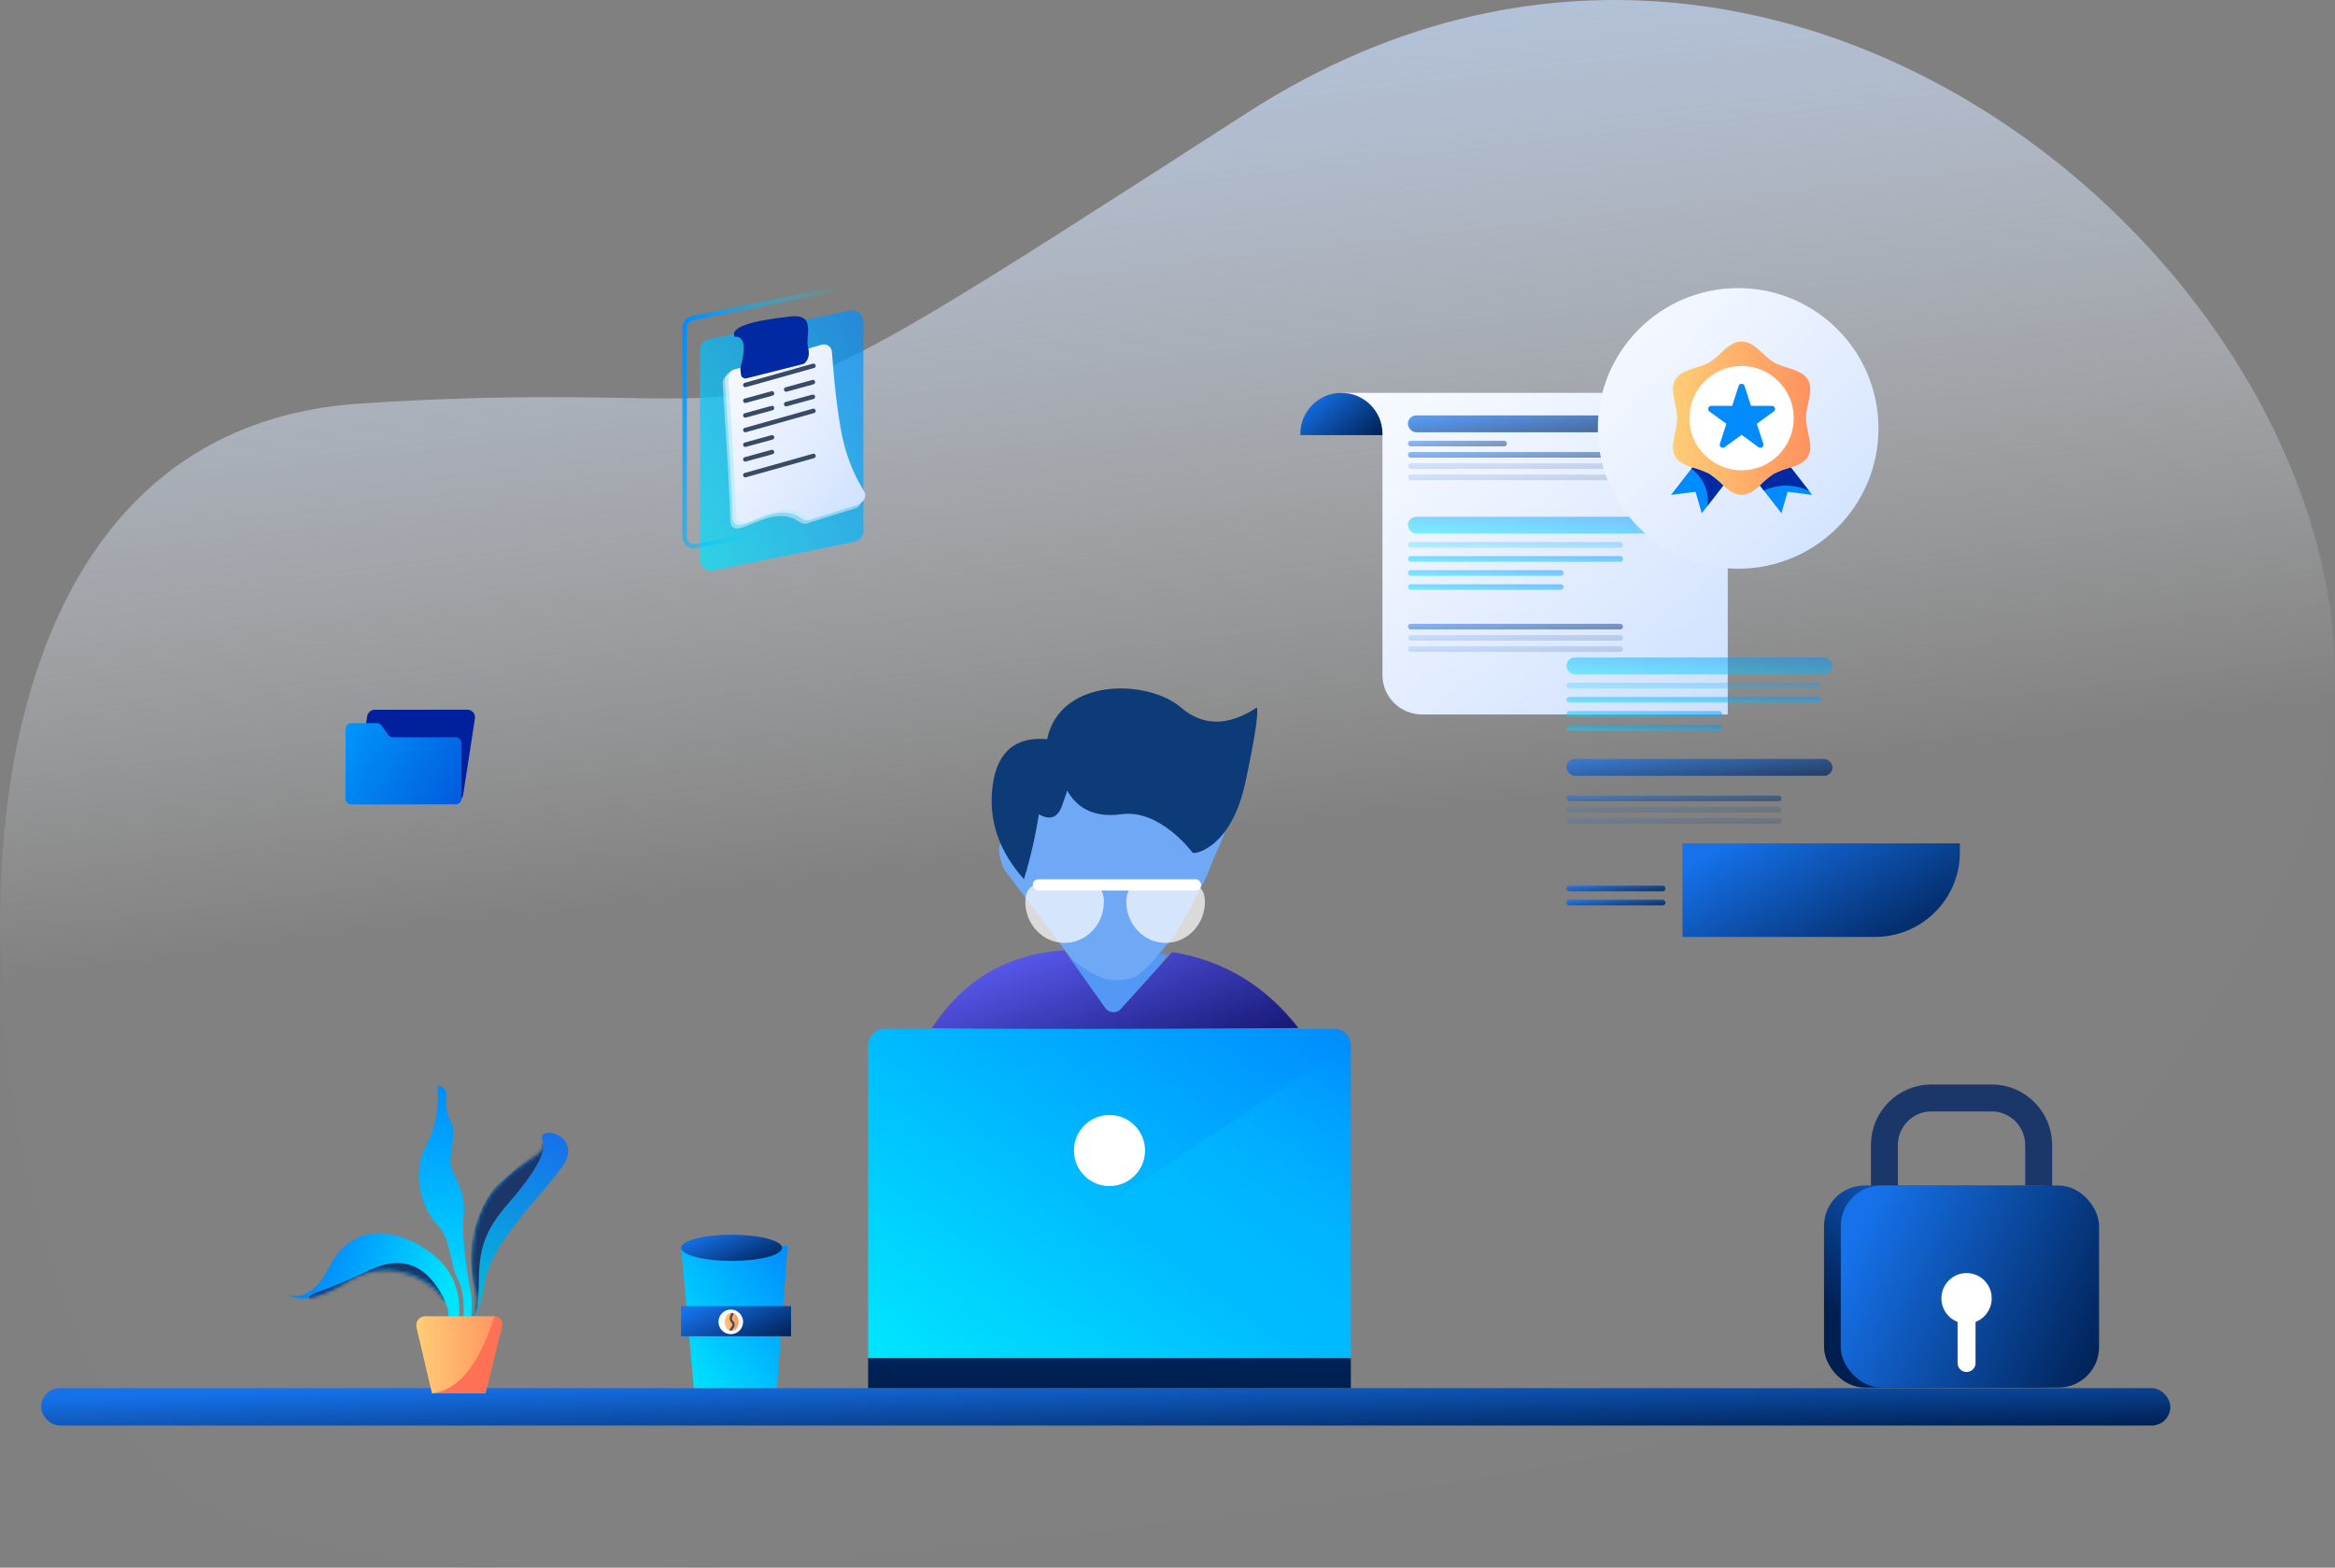 <svg width="624" height="419" viewBox="0 0 624 419" fill="none" xmlns="http://www.w3.org/2000/svg">
<rect x="0" y="0" width="624" height="419" fill="#808080" stroke="none"/>
<path d="M437.543 387.847C207.663 427.509 75.887 429.3 42.213 393.218C-8.297 339.095 -36.879 116.752 95.953 107.886C228.784 99.021 174.43 132.311 333.513 30C492.596 -72.311 667.936 110.432 614.061 228.085C578.145 306.519 519.306 359.774 437.543 387.847Z" fill="url(#paint0_linear)"/>
<rect x="11" y="371" width="569" height="10" rx="5" fill="url(#paint1_linear)"/>
<path d="M285 256.125L294.429 273H299.143L312 255.256C310.875 254.728 309.447 255.017 307.714 256.125C305.982 257.233 298.41 257.233 285 256.125Z" fill="#5298F4"/>
<path d="M236.418 275H356.582C359.022 275 361 276.98 361 279.422V363H232V279.422C232 276.98 233.978 275 236.418 275Z" fill="url(#paint2_linear)"/>
<path d="M232 363H361V371H232L232 363Z" fill="url(#paint3_linear)"/>
<path d="M296.5 317C301.747 317 306 312.747 306 307.5C306 302.253 301.747 298 296.5 298C291.253 298 287 302.253 287 307.5C287 312.747 291.253 317 296.5 317Z" fill="white"/>
<path d="M232 364L360.744 279L361 363.511L232 364Z" fill="url(#paint4_linear)"/>
<path d="M249 274.779C257.568 261.799 269.385 254.872 284.453 254L295.383 269.417C296.231 270.613 297.891 270.897 299.09 270.051C299.251 269.938 299.399 269.806 299.531 269.66L313.258 254.447C326.996 256.684 338.243 263.461 347 274.779C300.279 275.074 267.613 275.074 249 274.779H249Z" fill="url(#paint5_linear)"/>
<path d="M314.192 249.488C308.362 257.069 304.428 261.039 302.388 261.399C299.327 261.939 295.392 263.835 286.211 256.113L268.286 232.263C266.436 227.765 266.582 225.111 268.724 224.302L274.407 233.147L275.719 215.405L283.588 207.902L296.704 207L312.443 207.53L316.165 217.688L327.835 209.836C328.17 216.038 327.994 220.216 327.308 222.37C326.104 226.145 325.199 226.955 323.373 231.91C322.156 235.213 319.095 241.073 314.192 249.488Z" fill="#6FA9F6"/>
<path d="M285.127 211.197C288.07 216.418 292.925 218.557 299.694 217.616C309.847 216.203 318.277 227.36 318.719 227.895C319.16 228.43 329.056 226.729 332.82 209.057C335.33 197.276 336.354 190.62 335.893 189.088C328.241 194.14 321.472 194.14 315.586 189.088C306.757 181.51 283.361 180.934 279.829 197.557C271.295 196.821 266.439 200.981 265.262 210.038C264.084 219.095 266.88 227.415 273.649 235C275.415 229.116 276.739 223.321 277.622 217.616C280.565 219.333 282.625 218.59 283.802 215.387C284.979 212.184 285.421 210.787 285.127 211.197Z" fill="#0C3B78"/>
<path opacity="0.708" d="M284.5 252C290.299 252 295 247.083 295 241.017C295 234.952 289.75 236.084 284.5 236.084C279.25 236.084 274 234.952 274 241.017C274 247.083 278.701 252 284.5 252Z" fill="white"/>
<path opacity="0.708" d="M311.5 252C317.299 252 322 247.083 322 241.017C322 234.952 316.75 236.084 311.5 236.084C306.25 236.084 301 234.952 301 241.017C301 247.083 305.701 252 311.5 252Z" fill="white"/>
<rect x="276" y="235" width="45" height="3" rx="1.5" fill="white"/>
<path d="M182 333H210.495L207.625 370.985H185.407L182 333Z" fill="url(#paint6_linear)"/>
<path d="M182 349.088H211.4V357.132H182V349.088Z" fill="url(#paint7_linear)"/>
<path d="M195.5 337C202.956 337 209 335.433 209 333.5C209 331.567 202.956 330 195.5 330C188.044 330 182 331.567 182 333.5C182 335.433 188.044 337 195.5 337Z" fill="url(#paint8_linear)"/>
<path d="M195.293 356.586C197.111 356.586 198.586 355.111 198.586 353.293C198.586 351.474 197.111 350 195.293 350C193.474 350 192 351.474 192 353.293C192 355.111 193.474 356.586 195.293 356.586Z" fill="white"/>
<path d="M195.499 355.762C196.522 355.762 197.351 354.657 197.351 353.293C197.351 351.929 196.522 350.823 195.499 350.823C194.476 350.823 193.646 351.929 193.646 353.293C193.646 354.657 194.476 355.762 195.499 355.762Z" fill="url(#paint9_linear)"/>
<path d="M195.704 351.235C195.156 352.058 195.156 352.744 195.704 353.293C196.253 353.842 196.116 354.528 195.293 355.351" stroke="#384A65" stroke-width="0.6" stroke-linecap="round"/>
<path d="M503.581 316.696V306.05C503.581 299.091 509.199 293.45 516.129 293.45H532.262C539.193 293.45 544.81 299.091 544.81 306.05V316.696" stroke="#1B3668" stroke-width="7.2" stroke-linecap="round"/>
<rect x="487.448" y="316.85" width="69.014" height="54" rx="10.8" fill="url(#paint10_linear)"/>
<rect x="491.93" y="316.85" width="69.014" height="54" rx="10.8" fill="url(#paint11_linear)"/>
<path d="M525.54 353.75C529.253 353.75 532.262 350.728 532.262 347C532.262 343.272 529.253 340.25 525.54 340.25C521.828 340.25 518.818 343.272 518.818 347C518.818 350.728 521.828 353.75 525.54 353.75Z" fill="white"/>
<path d="M525.54 349.25V364.29" stroke="white" stroke-width="4.8" stroke-linecap="round"/>
<path d="M100.157 189.704L124.891 189.675C126.024 189.674 126.942 190.587 126.941 191.714C126.941 191.817 126.933 191.92 126.917 192.021L123.761 212.505C123.594 213.585 122.603 214.345 121.511 214.231L97.169 211.675C96.042 211.557 95.227 210.552 95.349 209.43C95.352 209.4 95.356 209.369 95.361 209.339L98.126 191.44C98.28 190.443 99.143 189.705 100.157 189.704Z" fill="#00209E"/>
<path d="M92.342 213.468L92.359 194.805C92.36 193.96 93.05 193.273 93.9 193.273L100.679 193.266C101.173 193.266 101.637 193.501 101.926 193.899L103.759 196.421C104.048 196.819 104.512 197.054 105.006 197.054L121.805 197.038C122.655 197.037 123.344 197.722 123.343 198.567L123.329 213.439C123.328 214.285 122.638 214.971 121.788 214.972L93.88 214.998C93.03 214.999 92.341 214.314 92.342 213.468Z" fill="url(#paint12_linear)"/>
<path d="M126.306 351.779C127.766 349.815 128.012 347.472 127.045 344.751C125.594 340.669 124.756 325.695 132.912 317.138C141.067 308.582 146.354 309.367 144.919 304.802C143.485 300.238 156.168 303.509 150.254 311.791C144.34 320.072 131.638 331.809 129.704 342.078C128.415 348.924 127.282 352.158 126.306 351.779Z" fill="url(#paint13_linear)"/>
<mask id="mask0" mask-type="alpha" maskUnits="userSpaceOnUse" x="126" y="302" width="26" height="50">
<path fill-rule="evenodd" clip-rule="evenodd" d="M126.306 351.779C127.766 349.815 128.012 347.472 127.045 344.751C125.594 340.669 124.756 325.695 132.912 317.138C141.067 308.582 146.354 309.367 144.919 304.802C143.485 300.238 156.168 303.509 150.254 311.791C144.34 320.072 131.638 331.809 129.704 342.078C128.415 348.924 127.282 352.158 126.306 351.779Z" fill="white"/>
</mask>
<g mask="url(#mask0)">
<path d="M143.485 307.36L144.935 305.404C145.995 308.051 142.852 313.593 135.507 322.029C129.978 328.38 128.254 333.276 128.012 340.367C127.77 347.457 128.078 351.21 126.306 351.779C126.476 351.498 126.561 349.565 126.561 345.979C126.561 340.6 124.386 334.743 127.528 326.186C130.671 317.628 133.573 316.054 134.54 315.428C135.306 314.613 138.287 311.923 143.485 307.36Z" fill="#1B3668"/>
</g>
<path d="M122.693 351.779C123.243 343.833 120.02 337.704 113.023 333.39C102.527 326.919 92.919 328.885 88.121 338.411C84.922 344.761 81.215 347.284 77 345.979C80.062 348.269 85.623 346.968 93.682 342.078C105.77 334.743 121.001 344.821 119.792 352.103C118.986 356.958 119.953 356.85 122.693 351.779Z" fill="url(#paint14_linear)"/>
<mask id="mask1" mask-type="alpha" maskUnits="userSpaceOnUse" x="77" y="329" width="46" height="27">
<path fill-rule="evenodd" clip-rule="evenodd" d="M122.693 351.779C123.243 343.833 120.02 337.704 113.023 333.39C102.527 326.919 92.919 328.885 88.121 338.411C84.922 344.761 81.215 347.284 77 345.979C80.062 348.269 85.623 346.968 93.682 342.078C105.77 334.743 121.001 344.821 119.792 352.103C118.986 356.958 119.953 356.85 122.693 351.779Z" fill="white"/>
</mask>
<g mask="url(#mask1)">
<path d="M119.067 347.946C114.393 338.08 107.623 335.247 98.759 339.447C85.462 345.746 84.104 345.154 82.802 346.428C81.934 347.277 83.063 347.946 86.187 348.435L101.176 343.931L107.704 342.078L119.067 347.946Z" fill="#1B3668"/>
</g>
<path d="M123.902 351.779C124.063 347.312 123.499 343.915 122.21 341.589C120.276 338.101 120.517 330.909 116.891 327.375C113.264 323.842 109.638 314.256 113.748 306.452C117.858 298.648 116.891 292.195 116.891 290.733C116.891 289.272 119.309 290.819 119.309 292.365C119.309 293.912 118.825 297.214 120.517 299.842C122.21 302.469 119.792 309.027 120.517 311.791C121.243 314.555 124.627 318.627 123.902 325.003C123.177 331.378 125.366 343.066 125.836 345.501C126.149 347.125 126.149 349.57 125.836 352.836L123.902 351.779Z" fill="url(#paint15_linear)"/>
<path d="M113.669 351.779H131.682C133.022 351.779 134.109 352.868 134.109 354.213C134.109 354.409 134.085 354.605 134.038 354.796L129.704 372.396H115.44L111.307 354.77C111 353.461 111.809 352.151 113.114 351.843C113.296 351.8 113.482 351.779 113.669 351.779V351.779Z" fill="url(#paint16_linear)"/>
<path d="M132.122 351.779C128.093 364.709 122.532 371.581 115.44 372.396H129.704L134.144 354.368C134.42 353.248 133.738 352.116 132.621 351.84C132.458 351.799 132.29 351.779 132.122 351.779Z" fill="#FF7154"/>
<path d="M369.443 115.696H358.097V105H369.443H450.379C456.645 105 461.725 110.054 461.725 116.289V190.954H380.033C374.184 190.954 369.443 186.236 369.443 180.418V115.696Z" fill="url(#paint17_linear)"/>
<rect opacity="0.478" x="376.251" y="166.711" width="57.487" height="1.505" rx="0.753" fill="url(#paint18_linear)"/>
<rect opacity="0.151" x="376.251" y="169.722" width="57.487" height="1.505" rx="0.753" fill="url(#paint19_linear)"/>
<rect opacity="0.151" x="376.251" y="172.732" width="57.487" height="1.505" rx="0.753" fill="url(#paint20_linear)"/>
<rect opacity="0.869" x="418.61" y="240.464" width="26.474" height="1.505" rx="0.753" fill="url(#paint21_linear)"/>
<rect opacity="0.869" x="418.61" y="236.701" width="26.474" height="1.505" rx="0.753" fill="url(#paint22_linear)"/>
<path d="M347.513 116.289C347.509 116.164 347.507 116.038 347.507 115.912C347.507 109.886 352.418 105 358.475 105C364.532 105 369.443 109.886 369.443 115.912C369.443 116.038 369.441 116.164 369.437 116.289H347.513Z" fill="url(#paint23_linear)"/>
<path d="M449.622 225.412H523.751V227.832C523.751 240.301 513.591 250.41 501.058 250.41H449.622V225.412Z" fill="url(#paint24_linear)"/>
<rect opacity="0.701" x="376.251" y="111.021" width="71.103" height="4.515" rx="2.258" fill="url(#paint25_linear)"/>
<rect opacity="0.701" x="418.61" y="202.835" width="71.103" height="4.515" rx="2.258" fill="url(#paint26_linear)"/>
<rect opacity="0.478" x="376.251" y="138.113" width="71.103" height="4.515" rx="2.258" fill="url(#paint27_linear)"/>
<rect opacity="0.478" x="418.61" y="175.742" width="71.103" height="4.515" rx="2.258" fill="url(#paint28_linear)"/>
<rect opacity="0.478" x="376.251" y="117.794" width="26.474" height="1.505" rx="0.753" fill="url(#paint29_linear)"/>
<rect opacity="0.478" x="376.251" y="120.804" width="57.487" height="1.505" rx="0.753" fill="url(#paint30_linear)"/>
<rect opacity="0.478" x="418.61" y="212.619" width="57.487" height="1.505" rx="0.753" fill="url(#paint31_linear)"/>
<rect opacity="0.254" x="376.251" y="144.887" width="57.487" height="1.505" rx="0.753" fill="url(#paint32_linear)"/>
<rect opacity="0.254" x="418.61" y="182.515" width="68.077" height="1.505" rx="0.753" fill="url(#paint33_linear)"/>
<rect opacity="0.478" x="376.251" y="148.649" width="57.487" height="1.505" rx="0.753" fill="url(#paint34_linear)"/>
<rect opacity="0.478" x="418.61" y="186.278" width="68.077" height="1.505" rx="0.753" fill="url(#paint35_linear)"/>
<rect opacity="0.478" x="376.251" y="152.412" width="41.603" height="1.505" rx="0.753" fill="url(#paint36_linear)"/>
<rect opacity="0.478" x="418.61" y="190.041" width="41.603" height="1.505" rx="0.753" fill="url(#paint37_linear)"/>
<rect opacity="0.478" x="376.251" y="156.175" width="41.603" height="1.505" rx="0.753" fill="url(#paint38_linear)"/>
<rect opacity="0.478" x="418.61" y="193.804" width="41.603" height="1.505" rx="0.753" fill="url(#paint39_linear)"/>
<rect opacity="0.151" x="376.251" y="123.814" width="57.487" height="1.505" rx="0.753" fill="url(#paint40_linear)"/>
<rect opacity="0.151" x="418.61" y="215.629" width="57.487" height="1.505" rx="0.753" fill="url(#paint41_linear)"/>
<rect opacity="0.151" x="376.251" y="126.825" width="57.487" height="1.505" rx="0.753" fill="url(#paint42_linear)"/>
<rect opacity="0.151" x="418.61" y="218.639" width="57.487" height="1.505" rx="0.753" fill="url(#paint43_linear)"/>
<path opacity="0.701" d="M189.477 90.643L227.095 83.006C228.735 82.673 230.336 83.723 230.671 85.352C230.711 85.55 230.732 85.752 230.732 85.955V141.854C230.732 143.284 229.719 144.517 228.309 144.803L190.69 152.44C189.051 152.773 187.45 151.723 187.115 150.094C187.074 149.896 187.053 149.694 187.053 149.491V93.591C187.053 92.162 188.066 90.929 189.477 90.643Z" fill="url(#paint44_linear)"/>
<path fill-rule="evenodd" clip-rule="evenodd" d="M185.022 85.065C183.823 85.308 182.962 86.356 182.962 87.572V143.471C182.962 143.643 182.98 143.815 183.015 143.984C183.299 145.368 184.66 146.261 186.054 145.978L223.672 138.341C224.871 138.098 225.732 137.05 225.732 135.834V79.935C225.732 79.763 225.715 79.591 225.68 79.422C225.395 78.038 224.034 77.145 222.64 77.428L185.022 85.065Z" stroke="url(#paint45_linear)" stroke-width="1.2"/>
<path opacity="0.547" d="M195.26 99.404L218.832 92.733C219.959 92.414 221.132 93.062 221.453 94.181C221.483 94.286 221.505 94.393 221.519 94.502L224.533 118.863L230.543 132.058C231.026 133.118 230.552 134.367 229.485 134.846C229.407 134.881 229.328 134.911 229.247 134.937L216.257 138.996C215.604 139.201 214.892 139.079 214.344 138.67C212.009 136.923 209.143 136.545 205.747 137.536C200.052 139.198 195.737 142.923 195.737 137.536C195.737 134.041 195.066 122.051 193.725 101.567H193.725C193.66 100.577 194.3 99.676 195.26 99.404Z" fill="#F7FAFE"/>
<path opacity="0.471" d="M194.654 100.308L218.225 93.636C219.352 93.317 220.525 93.966 220.847 95.085C220.877 95.19 220.899 95.297 220.912 95.405L223.926 119.767L229.936 132.962C230.419 134.022 229.946 135.27 228.878 135.75C228.801 135.785 228.721 135.815 228.64 135.84L215.65 139.9C214.997 140.104 214.285 139.983 213.738 139.573C211.403 137.827 208.537 137.449 205.14 138.44C199.445 140.101 195.13 143.827 195.13 138.44C195.13 134.944 194.46 122.955 193.118 102.471H193.118C193.054 101.481 193.693 100.58 194.654 100.308Z" fill="#F7FAFE"/>
<path d="M196.169 98.766L219.614 92.13C220.74 91.811 221.914 92.46 222.235 93.579C222.274 93.716 222.3 93.858 222.31 94C223.133 104.978 224.176 113.053 225.441 118.225C226.585 122.902 228.413 127.262 230.926 131.306L230.926 131.306C231.541 132.297 231.232 133.595 230.235 134.206C230.085 134.298 229.925 134.37 229.757 134.423L217.166 138.358C216.512 138.562 215.8 138.441 215.253 138.031C212.918 136.285 210.052 135.907 206.655 136.898C200.96 138.56 196.645 142.285 196.645 136.898C196.645 133.402 195.975 121.413 194.633 100.929H194.633C194.569 99.939 195.208 99.038 196.169 98.766Z" fill="url(#paint46_linear)"/>
<path d="M199.18 102.892L217.38 97.772" stroke="#384A65" stroke-width="1.2" stroke-linecap="round"/>
<path d="M199.18 114.939L217.38 109.819" stroke="#384A65" stroke-width="1.2" stroke-linecap="round"/>
<path d="M199.18 126.987L217.38 121.867" stroke="#384A65" stroke-width="1.2" stroke-linecap="round"/>
<path d="M199.18 107.109L206.308 105.151" stroke="#384A65" stroke-width="1.2" stroke-linecap="round"/>
<path d="M199.18 111.024L206.308 109.066" stroke="#384A65" stroke-width="1.2" stroke-linecap="round"/>
<path d="M199.18 118.855L206.308 116.897" stroke="#384A65" stroke-width="1.2" stroke-linecap="round"/>
<path d="M199.18 122.77L206.308 120.813" stroke="#384A65" stroke-width="1.2" stroke-linecap="round"/>
<path d="M210.1 104.097L217.228 102.139" stroke="#384A65" stroke-width="1.2" stroke-linecap="round"/>
<path d="M210.1 108.012L217.228 106.055" stroke="#384A65" stroke-width="1.2" stroke-linecap="round"/>
<path d="M196.323 90.013C198.952 89.812 199.458 92.623 197.84 98.446L198.003 100.066C198.07 100.728 198.664 101.21 199.33 101.144C199.39 101.138 199.449 101.128 199.508 101.113L214.826 97.241C216.087 96.237 216.452 94.731 215.923 92.724C215.129 89.712 218.287 83.833 211.186 84.592C200.064 85.796 195.11 87.603 196.323 90.013Z" fill="#0029A3"/>
<path fill-rule="evenodd" clip-rule="evenodd" d="M200.69 91.198C200.69 94.359 203.202 96.921 206.301 96.921C209.4 96.921 211.913 94.359 211.913 91.198C211.913 88.038 209.4 85.476 206.301 85.476C203.202 85.476 200.69 88.038 200.69 91.198ZM210.699 91.198C210.699 93.693 208.73 95.716 206.301 95.716C203.872 95.716 201.903 93.693 201.903 91.198C201.903 88.703 203.872 86.681 206.301 86.681C208.73 86.681 210.699 88.703 210.699 91.198Z" fill="#0029A3"/>
<path d="M464.5 152C485.211 152 502 135.211 502 114.5C502 93.789 485.211 77 464.5 77C443.789 77 427 93.789 427 114.5C427 135.211 443.789 152 464.5 152Z" fill="url(#paint47_linear)"/>
<path d="M452.247 124.948L446.564 132.259L453.122 131.438L454.762 137.18L460.5 129.798L460.526 129.764C459.39 128.617 458.146 127.583 456.811 126.674C455.349 125.953 453.82 125.376 452.247 124.948Z" fill="#008CFF"/>
<path d="M478.59 124.948C477.017 125.375 475.488 125.951 474.026 126.671C472.691 127.579 471.448 128.614 470.311 129.761L476.075 137.18L477.715 131.438L484.273 132.259L478.59 124.948Z" fill="#008CFF"/>
<path d="M482.633 111.754C482.633 108.318 484.774 104.274 483.168 101.502C481.513 98.639 476.887 98.493 474.026 96.837C471.253 95.229 468.853 91.25 465.418 91.25C461.984 91.25 459.584 95.23 456.811 96.835C453.949 98.491 449.323 98.639 447.668 101.5C446.063 104.274 448.204 108.318 448.204 111.754C448.204 115.191 446.063 119.234 447.668 122.006C449.323 124.87 453.95 125.016 456.811 126.672C459.584 128.28 461.984 132.259 465.418 132.259C468.853 132.259 471.253 128.279 474.026 126.674C476.888 125.017 481.513 124.87 483.168 122.009C484.774 119.234 482.633 115.191 482.633 111.754Z" fill="url(#paint48_linear)"/>
<path d="M465.418 125.697C473.115 125.697 479.354 119.455 479.354 111.754C479.354 104.054 473.115 97.811 465.418 97.811C457.722 97.811 451.483 104.054 451.483 111.754C451.483 119.455 457.722 125.697 465.418 125.697Z" fill="white"/>
<path d="M473.552 108.474H467.934L466.198 103.129C466.057 102.698 465.593 102.464 465.163 102.605C464.916 102.686 464.722 102.881 464.64 103.129L462.903 108.474H457.285C456.832 108.474 456.465 108.841 456.465 109.294C456.465 109.556 456.59 109.803 456.803 109.957L461.348 113.262L459.611 118.608C459.471 119.038 459.707 119.501 460.138 119.641C460.388 119.722 460.661 119.679 460.873 119.525L465.418 116.22L469.963 119.524C470.33 119.79 470.842 119.709 471.108 119.342C471.262 119.13 471.306 118.856 471.225 118.607L469.488 113.261L474.033 109.956C474.399 109.69 474.479 109.176 474.213 108.81C474.059 108.599 473.813 108.474 473.552 108.474Z" fill="#008CFF"/>
<path d="M477.305 129.798C479.43 129.8 481.528 130.276 483.446 131.192L478.59 124.947C477.017 125.373 475.488 125.95 474.026 126.669C472.691 127.577 471.448 128.612 470.312 129.759L471.352 131.099C473.219 130.241 475.25 129.797 477.305 129.798Z" fill="#0029A3"/>
<path d="M456.811 126.674C455.349 125.955 453.82 125.378 452.247 124.952L451.993 125.28C454.76 127.278 456.4 130.485 456.401 133.899C456.4 134.327 456.372 134.753 456.319 135.178L460.5 129.798L460.526 129.764C459.39 128.617 458.146 127.583 456.811 126.674Z" fill="#0029A3"/>
<defs>
<linearGradient id="paint0_linear" x1="490.382" y1="204.107" x2="455.335" y2="-93.929" gradientUnits="userSpaceOnUse">
<stop stop-color="white" stop-opacity="0.01"/>
<stop offset="1" stop-color="#B0CEFB"/>
</linearGradient>
<linearGradient id="paint1_linear" x1="-153.756" y1="378.361" x2="-153.029" y2="402.885" gradientUnits="userSpaceOnUse">
<stop stop-color="#1672EB"/>
<stop offset="1" stop-color="#001F51"/>
</linearGradient>
<linearGradient id="paint2_linear" x1="293.826" y1="403.352" x2="377.045" y2="286.418" gradientUnits="userSpaceOnUse">
<stop stop-color="#00E5FF"/>
<stop offset="1" stop-color="#008CFF"/>
</linearGradient>
<linearGradient id="paint3_linear" x1="-1224.13" y1="215.122" x2="-1223.03" y2="380.305" gradientUnits="userSpaceOnUse">
<stop stop-color="#1672EB"/>
<stop offset="1" stop-color="#001F51"/>
</linearGradient>
<linearGradient id="paint4_linear" x1="331.036" y1="345.763" x2="369.063" y2="283.961" gradientUnits="userSpaceOnUse">
<stop stop-color="#00E5FF" stop-opacity="0.01"/>
<stop offset="1" stop-color="#008CFF"/>
</linearGradient>
<linearGradient id="paint5_linear" x1="216.856" y1="269.401" x2="233.787" y2="316.247" gradientUnits="userSpaceOnUse">
<stop stop-color="#6060FA"/>
<stop offset="1" stop-color="#161874"/>
</linearGradient>
<linearGradient id="paint6_linear" x1="195.657" y1="388.403" x2="231.698" y2="362.486" gradientUnits="userSpaceOnUse">
<stop stop-color="#00E5FF"/>
<stop offset="1" stop-color="#008CFF"/>
</linearGradient>
<linearGradient id="paint7_linear" x1="173.487" y1="355.009" x2="180.999" y2="371.287" gradientUnits="userSpaceOnUse">
<stop stop-color="#1672EB"/>
<stop offset="1" stop-color="#001F51"/>
</linearGradient>
<linearGradient id="paint8_linear" x1="174.182" y1="335.153" x2="180.489" y2="349.577" gradientUnits="userSpaceOnUse">
<stop stop-color="#1672EB"/>
<stop offset="1" stop-color="#001F51"/>
</linearGradient>
<linearGradient id="paint9_linear" x1="193.646" y1="357.115" x2="199.379" y2="357.115" gradientUnits="userSpaceOnUse">
<stop stop-color="#FFCD76"/>
<stop offset="1" stop-color="#FF7154"/>
</linearGradient>
<linearGradient id="paint10_linear" x1="526.12" y1="309.516" x2="492.848" y2="353.064" gradientUnits="userSpaceOnUse">
<stop stop-color="#1672EB"/>
<stop offset="1" stop-color="#001F51"/>
</linearGradient>
<linearGradient id="paint11_linear" x1="480.6" y1="363.013" x2="549.878" y2="394.887" gradientUnits="userSpaceOnUse">
<stop stop-color="#1672EB"/>
<stop offset="1" stop-color="#001F51"/>
</linearGradient>
<linearGradient id="paint12_linear" x1="133.984" y1="195.006" x2="102.051" y2="177.113" gradientUnits="userSpaceOnUse">
<stop stop-color="#005BDC"/>
<stop offset="1" stop-color="#0095FB"/>
</linearGradient>
<linearGradient id="paint13_linear" x1="128.371" y1="295.638" x2="108.691" y2="339.936" gradientUnits="userSpaceOnUse">
<stop stop-color="#1672EB"/>
<stop offset="1" stop-color="#05B8D8"/>
</linearGradient>
<linearGradient id="paint14_linear" x1="123.297" y1="335.881" x2="90.477" y2="324.883" gradientUnits="userSpaceOnUse">
<stop stop-color="#00E5FF"/>
<stop offset="1" stop-color="#008CFF"/>
</linearGradient>
<linearGradient id="paint15_linear" x1="125.909" y1="351.46" x2="131.654" y2="291.322" gradientUnits="userSpaceOnUse">
<stop stop-color="#00E5FF"/>
<stop offset="1" stop-color="#008CFF"/>
</linearGradient>
<linearGradient id="paint16_linear" x1="111.242" y1="378.041" x2="146.631" y2="378.041" gradientUnits="userSpaceOnUse">
<stop stop-color="#FFCD76"/>
<stop offset="1" stop-color="#FF7154"/>
</linearGradient>
<linearGradient id="paint17_linear" x1="271.9" y1="135.152" x2="397.38" y2="281.516" gradientUnits="userSpaceOnUse">
<stop stop-color="white"/>
<stop offset="0.388" stop-color="#EEF4FF"/>
<stop offset="1" stop-color="#C4DAFF"/>
</linearGradient>
<linearGradient id="paint18_linear" x1="359.605" y1="167.819" x2="359.768" y2="171.507" gradientUnits="userSpaceOnUse">
<stop stop-color="#1672EB"/>
<stop offset="1" stop-color="#001F51"/>
</linearGradient>
<linearGradient id="paint19_linear" x1="359.605" y1="170.83" x2="359.768" y2="174.517" gradientUnits="userSpaceOnUse">
<stop stop-color="#1672EB"/>
<stop offset="1" stop-color="#001F51"/>
</linearGradient>
<linearGradient id="paint20_linear" x1="359.605" y1="173.84" x2="359.768" y2="177.527" gradientUnits="userSpaceOnUse">
<stop stop-color="#1672EB"/>
<stop offset="1" stop-color="#001F51"/>
</linearGradient>
<linearGradient id="paint21_linear" x1="410.944" y1="241.572" x2="411.295" y2="245.233" gradientUnits="userSpaceOnUse">
<stop stop-color="#1672EB"/>
<stop offset="1" stop-color="#001F51"/>
</linearGradient>
<linearGradient id="paint22_linear" x1="410.944" y1="237.809" x2="411.295" y2="241.47" gradientUnits="userSpaceOnUse">
<stop stop-color="#1672EB"/>
<stop offset="1" stop-color="#001F51"/>
</linearGradient>
<linearGradient id="paint23_linear" x1="341.155" y1="113.31" x2="354.872" y2="129.113" gradientUnits="userSpaceOnUse">
<stop stop-color="#1672EB"/>
<stop offset="1" stop-color="#001F51"/>
</linearGradient>
<linearGradient id="paint24_linear" x1="428.158" y1="243.814" x2="454.526" y2="290.174" gradientUnits="userSpaceOnUse">
<stop stop-color="#1672EB"/>
<stop offset="1" stop-color="#001F51"/>
</linearGradient>
<linearGradient id="paint25_linear" x1="355.663" y1="114.345" x2="356.836" y2="125.302" gradientUnits="userSpaceOnUse">
<stop stop-color="#1672EB"/>
<stop offset="1" stop-color="#001F51"/>
</linearGradient>
<linearGradient id="paint26_linear" x1="398.022" y1="206.159" x2="399.195" y2="217.117" gradientUnits="userSpaceOnUse">
<stop stop-color="#1672EB"/>
<stop offset="1" stop-color="#001F51"/>
</linearGradient>
<linearGradient id="paint27_linear" x1="410.328" y1="144.699" x2="410.924" y2="135.7" gradientUnits="userSpaceOnUse">
<stop stop-color="#00E5FF"/>
<stop offset="1" stop-color="#008CFF"/>
</linearGradient>
<linearGradient id="paint28_linear" x1="452.687" y1="182.328" x2="453.283" y2="173.329" gradientUnits="userSpaceOnUse">
<stop stop-color="#00E5FF"/>
<stop offset="1" stop-color="#008CFF"/>
</linearGradient>
<linearGradient id="paint29_linear" x1="368.585" y1="118.902" x2="368.936" y2="122.563" gradientUnits="userSpaceOnUse">
<stop stop-color="#1672EB"/>
<stop offset="1" stop-color="#001F51"/>
</linearGradient>
<linearGradient id="paint30_linear" x1="359.605" y1="121.912" x2="359.768" y2="125.599" gradientUnits="userSpaceOnUse">
<stop stop-color="#1672EB"/>
<stop offset="1" stop-color="#001F51"/>
</linearGradient>
<linearGradient id="paint31_linear" x1="401.964" y1="213.727" x2="402.127" y2="217.414" gradientUnits="userSpaceOnUse">
<stop stop-color="#1672EB"/>
<stop offset="1" stop-color="#001F51"/>
</linearGradient>
<linearGradient id="paint32_linear" x1="403.803" y1="147.082" x2="403.885" y2="144.071" gradientUnits="userSpaceOnUse">
<stop stop-color="#00E5FF"/>
<stop offset="1" stop-color="#008CFF"/>
</linearGradient>
<linearGradient id="paint33_linear" x1="451.237" y1="184.711" x2="451.306" y2="181.699" gradientUnits="userSpaceOnUse">
<stop stop-color="#00E5FF"/>
<stop offset="1" stop-color="#008CFF"/>
</linearGradient>
<linearGradient id="paint34_linear" x1="403.803" y1="150.845" x2="403.885" y2="147.834" gradientUnits="userSpaceOnUse">
<stop stop-color="#00E5FF"/>
<stop offset="1" stop-color="#008CFF"/>
</linearGradient>
<linearGradient id="paint35_linear" x1="451.237" y1="188.474" x2="451.306" y2="185.462" gradientUnits="userSpaceOnUse">
<stop stop-color="#00E5FF"/>
<stop offset="1" stop-color="#008CFF"/>
</linearGradient>
<linearGradient id="paint36_linear" x1="396.19" y1="154.608" x2="396.303" y2="151.599" gradientUnits="userSpaceOnUse">
<stop stop-color="#00E5FF"/>
<stop offset="1" stop-color="#008CFF"/>
</linearGradient>
<linearGradient id="paint37_linear" x1="438.549" y1="192.237" x2="438.662" y2="189.228" gradientUnits="userSpaceOnUse">
<stop stop-color="#00E5FF"/>
<stop offset="1" stop-color="#008CFF"/>
</linearGradient>
<linearGradient id="paint38_linear" x1="396.19" y1="158.371" x2="396.303" y2="155.362" gradientUnits="userSpaceOnUse">
<stop stop-color="#00E5FF"/>
<stop offset="1" stop-color="#008CFF"/>
</linearGradient>
<linearGradient id="paint39_linear" x1="438.549" y1="195.999" x2="438.662" y2="192.991" gradientUnits="userSpaceOnUse">
<stop stop-color="#00E5FF"/>
<stop offset="1" stop-color="#008CFF"/>
</linearGradient>
<linearGradient id="paint40_linear" x1="359.605" y1="124.922" x2="359.768" y2="128.61" gradientUnits="userSpaceOnUse">
<stop stop-color="#1672EB"/>
<stop offset="1" stop-color="#001F51"/>
</linearGradient>
<linearGradient id="paint41_linear" x1="401.964" y1="216.737" x2="402.127" y2="220.424" gradientUnits="userSpaceOnUse">
<stop stop-color="#1672EB"/>
<stop offset="1" stop-color="#001F51"/>
</linearGradient>
<linearGradient id="paint42_linear" x1="359.605" y1="127.933" x2="359.768" y2="131.62" gradientUnits="userSpaceOnUse">
<stop stop-color="#1672EB"/>
<stop offset="1" stop-color="#001F51"/>
</linearGradient>
<linearGradient id="paint43_linear" x1="401.964" y1="219.747" x2="402.127" y2="223.434" gradientUnits="userSpaceOnUse">
<stop stop-color="#1672EB"/>
<stop offset="1" stop-color="#001F51"/>
</linearGradient>
<linearGradient id="paint44_linear" x1="207.987" y1="184.397" x2="269.509" y2="147.366" gradientUnits="userSpaceOnUse">
<stop stop-color="#00E5FF"/>
<stop offset="1" stop-color="#008CFF"/>
</linearGradient>
<linearGradient id="paint45_linear" x1="223.613" y1="79.286" x2="187.293" y2="69.532" gradientUnits="userSpaceOnUse">
<stop stop-color="#00E5FF" stop-opacity="0.01"/>
<stop offset="1" stop-color="#008CFF"/>
</linearGradient>
<linearGradient id="paint46_linear" x1="164.174" y1="108.767" x2="231.584" y2="158.872" gradientUnits="userSpaceOnUse">
<stop stop-color="white"/>
<stop offset="0.388" stop-color="#EEF4FF"/>
<stop offset="1" stop-color="#C4DAFF"/>
</linearGradient>
<linearGradient id="paint47_linear" x1="364.616" y1="103.31" x2="475.344" y2="210.439" gradientUnits="userSpaceOnUse">
<stop stop-color="white"/>
<stop offset="0.388" stop-color="#EEF4FF"/>
<stop offset="1" stop-color="#C4DAFF"/>
</linearGradient>
<linearGradient id="paint48_linear" x1="447.071" y1="143.487" x2="503.859" y2="143.487" gradientUnits="userSpaceOnUse">
<stop stop-color="#FFCD76"/>
<stop offset="1" stop-color="#FF7154"/>
</linearGradient>
</defs>
</svg>
